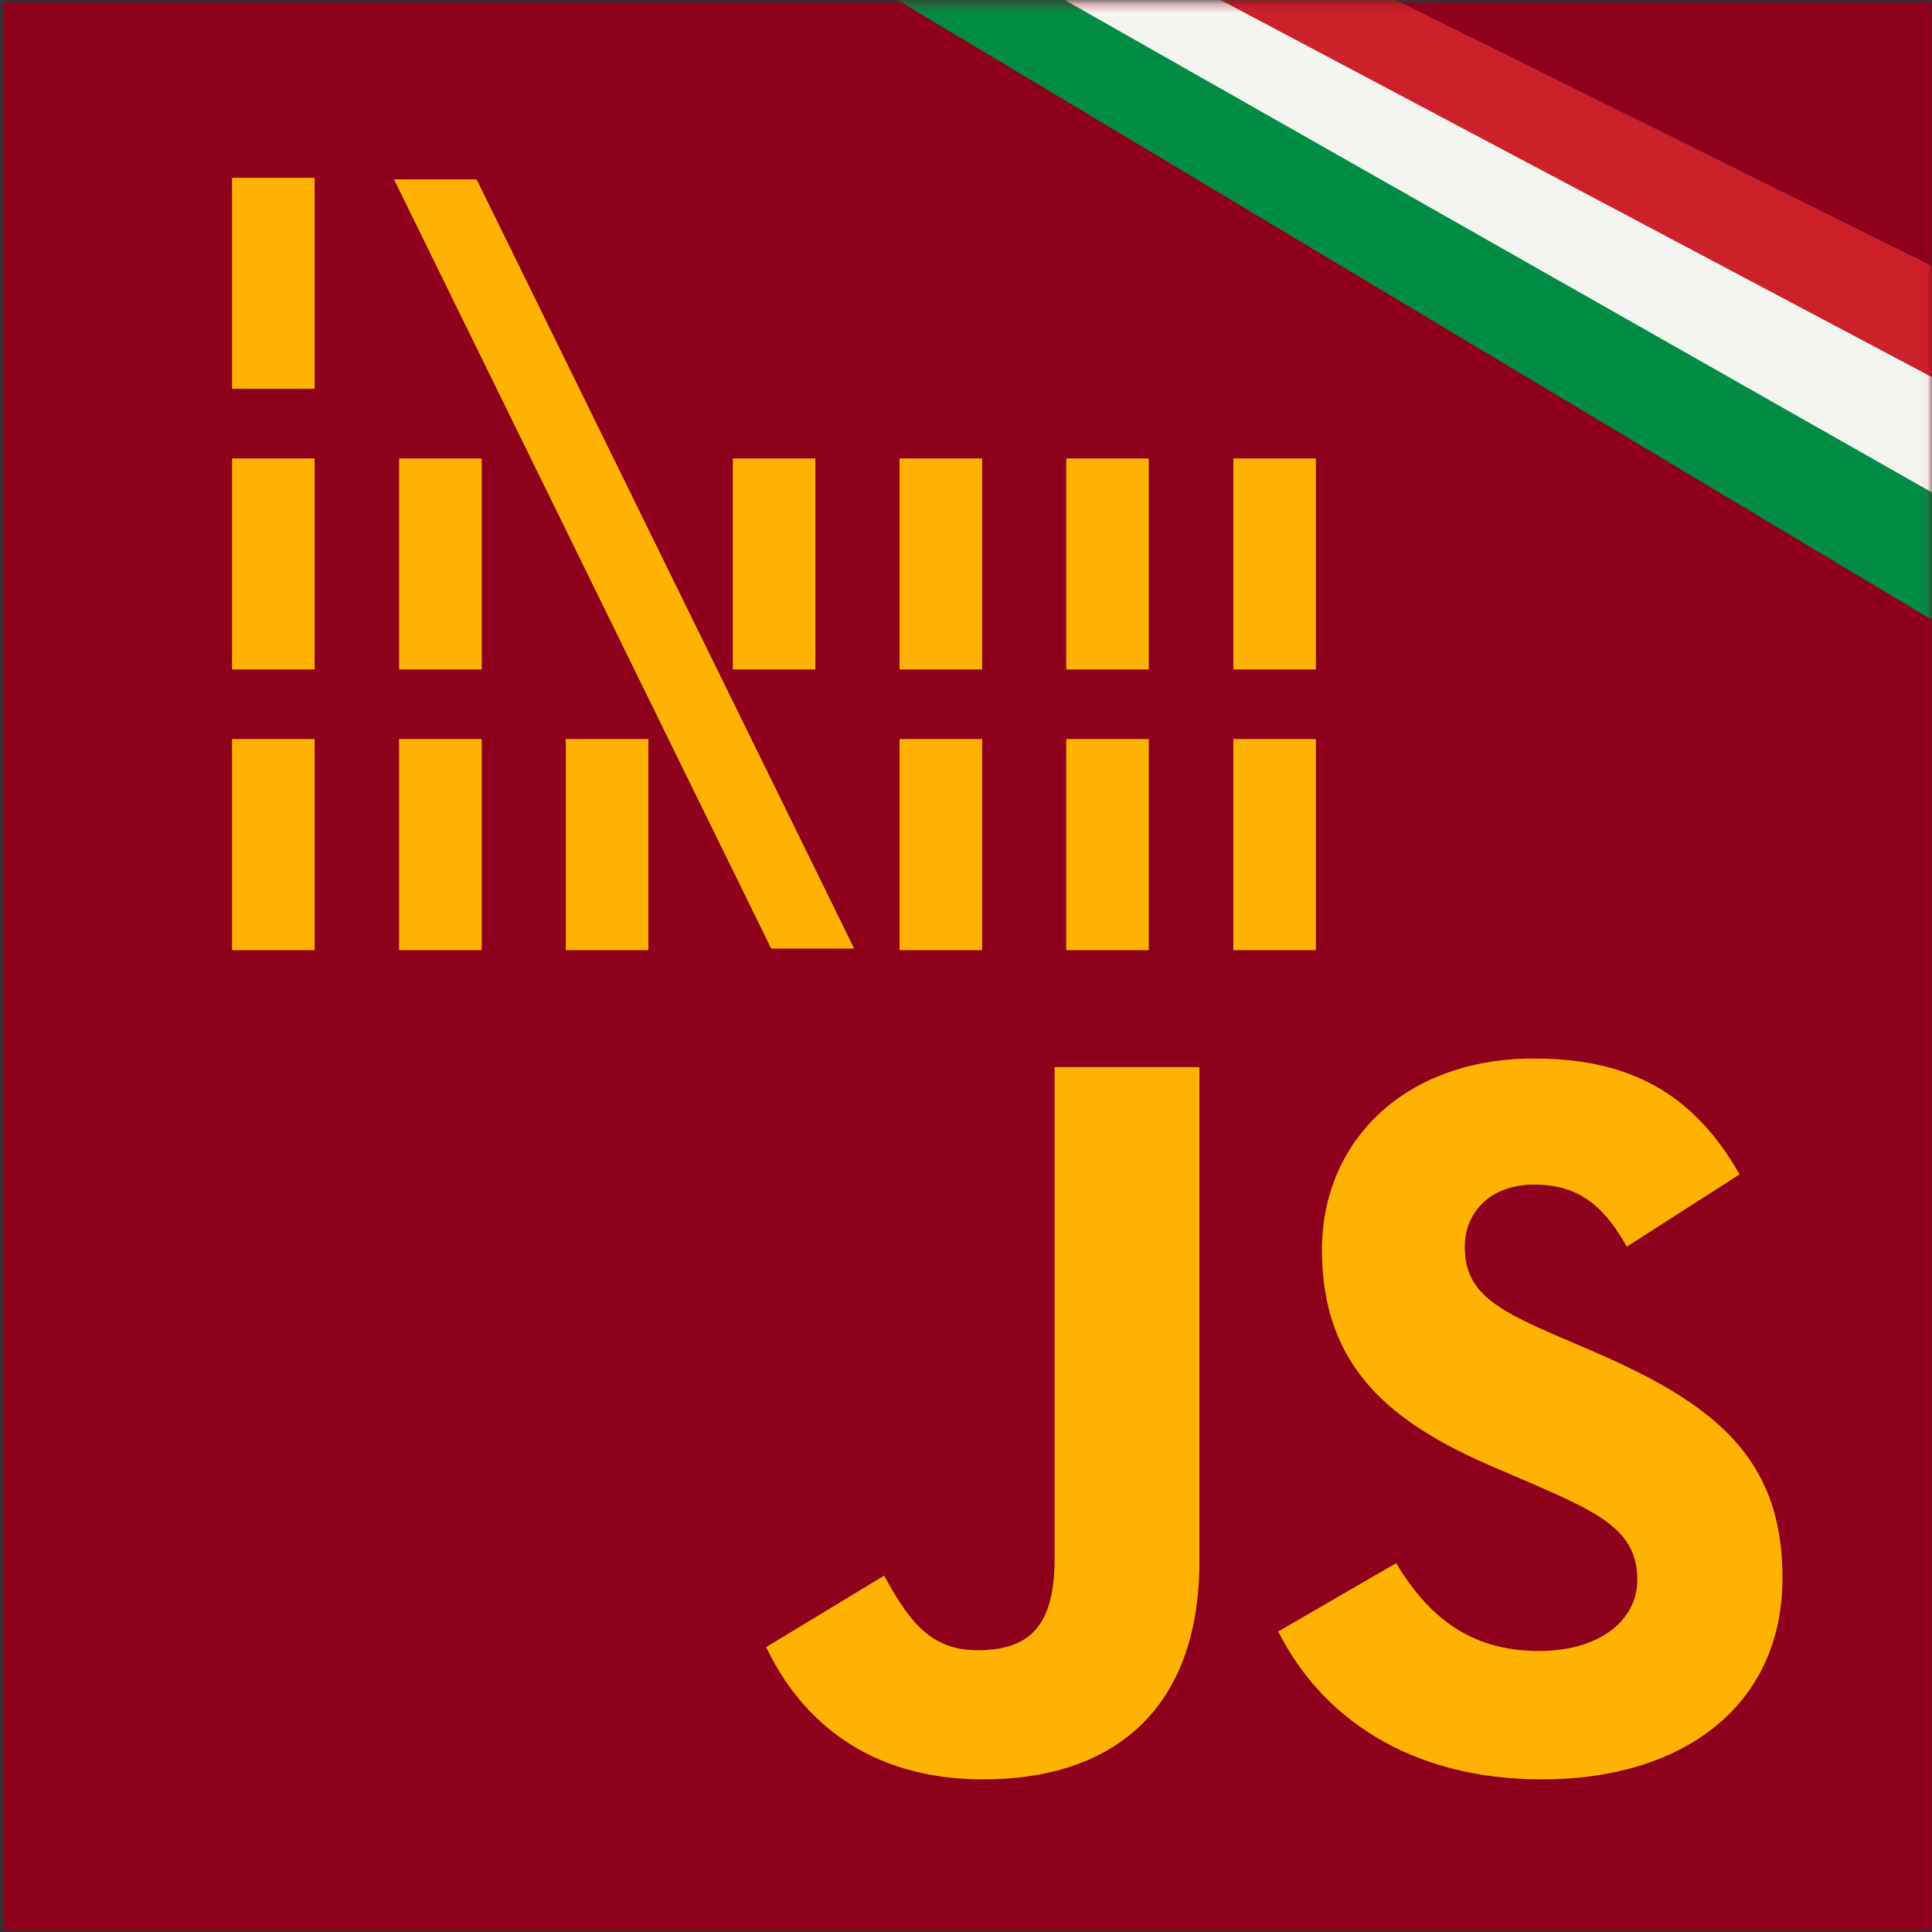 <svg viewBox="0 0 224 224" fill="none" xmlns="http://www.w3.org/2000/svg">
<rect x="0" y="0" width="224" height="224" fill="#333333" stroke="none"/>
<path d="M223.955 0.272H0.407V223.819H223.955V0.272Z" fill="#8F001C"/>
<path d="M88.831 190.966L102.497 182.684C105.122 187.345 107.52 191.328 113.267 191.328C118.788 191.328 122.272 189.156 122.272 180.784V123.72H139.061V181.01C139.061 198.387 128.879 206.306 113.991 206.306C100.596 206.306 92.813 199.337 88.831 190.966Z" fill="#FFB200"/>
<path d="M148.202 189.156L161.868 181.236C165.443 187.119 170.149 191.418 178.431 191.418C185.4 191.418 189.834 187.934 189.834 183.137C189.834 177.39 185.264 175.354 177.616 172.005L173.408 170.195C161.28 165.036 153.27 158.565 153.27 144.899C153.27 132.318 162.864 122.725 177.842 122.725C188.522 122.725 196.17 126.436 201.691 136.165L188.613 144.537C185.716 139.378 182.639 137.341 177.842 137.341C172.91 137.341 169.833 140.464 169.833 144.537C169.833 149.56 172.955 151.596 180.15 154.718L184.359 156.528C198.613 162.638 206.668 168.882 206.668 182.911C206.668 198.025 194.812 206.306 178.838 206.306C163.181 206.306 153.089 198.885 148.202 189.156Z" fill="#FFB200"/>
<path d="M152.546 85.708H142.998V110.145H152.546V85.708Z" fill="#FFB200"/>
<path d="M133.178 85.708H123.63V110.145H133.178V85.708Z" fill="#FFB200"/>
<path d="M113.855 85.708H104.307V110.145H113.855V85.708Z" fill="#FFB200"/>
<path d="M55.842 85.708H46.293V110.145H55.842V85.708Z" fill="#FFB200"/>
<path d="M75.164 85.708H65.616V110.145H75.164V85.708Z" fill="#FFB200"/>
<path d="M36.474 85.708H26.925V110.145H36.474V85.708Z" fill="#FFB200"/>
<path d="M152.546 53.172H142.998V77.608H152.546V53.172Z" fill="#FFB200"/>
<path d="M133.178 53.172H123.63V77.608H133.178V53.172Z" fill="#FFB200"/>
<path d="M94.532 53.172H84.984V77.608H94.532V53.172Z" fill="#FFB200"/>
<path d="M113.855 53.172H104.307V77.608H113.855V53.172Z" fill="#FFB200"/>
<path d="M55.842 53.172H46.293V77.608H55.842V53.172Z" fill="#FFB200"/>
<path d="M99.013 109.964L55.253 20.816H45.705L89.419 109.964H99.013Z" fill="#FFB200"/>
<path d="M36.474 53.172H26.925V77.608H36.474V53.172Z" fill="#FFB200"/>
<path d="M36.474 20.635H26.925V45.072H36.474V20.635Z" fill="#FFB200"/>
<path d="M152.546 85.708H142.998V110.145H152.546V85.708Z" fill="#FFB200"/>
<path d="M133.178 85.708H123.63V110.145H133.178V85.708Z" fill="#FFB200"/>
<path d="M113.855 85.708H104.307V110.145H113.855V85.708Z" fill="#FFB200"/>
<path d="M55.842 85.708H46.293V110.145H55.842V85.708Z" fill="#FFB200"/>
<path d="M75.164 85.708H65.616V110.145H75.164V85.708Z" fill="#FFB200"/>
<path d="M36.474 85.708H26.925V110.145H36.474V85.708Z" fill="#FFB200"/>
<path d="M152.546 53.172H142.998V77.608H152.546V53.172Z" fill="#FFB200"/>
<path d="M133.178 53.172H123.63V77.608H133.178V53.172Z" fill="#FFB200"/>
<path d="M94.532 53.172H84.984V77.608H94.532V53.172Z" fill="#FFB200"/>
<path d="M113.855 53.172H104.307V77.608H113.855V53.172Z" fill="#FFB200"/>
<path d="M55.842 53.172H46.293V77.608H55.842V53.172Z" fill="#FFB200"/>
<path d="M99.013 109.964L55.253 20.816H45.705L89.419 109.964H99.013Z" fill="#FFB200"/>
<path d="M36.474 53.172H26.925V77.608H36.474V53.172Z" fill="#FFB200"/>
<path d="M36.474 20.635H26.925V45.072H36.474V20.635Z" fill="#FFB200"/>
<mask id="mask0_46_222" style="mask-type:alpha" maskUnits="userSpaceOnUse" x="103" y="0" width="121" height="98">
<rect x="103.95" y="0.27" width="120" height="97" fill="#D9D9D9"/>
</mask>
<g mask="url(#mask0_46_222)">
<path d="M104.844 -10.938L231.632 60.797L231.79 76.543L86.107 -10.749L104.844 -10.938Z" fill="#008C45"/>
<path d="M123.46 -10.191L233.702 48.623L234.988 63.338L107.959 -8.792L123.46 -10.191Z" fill="#F4F5F0"/>
<path d="M137.653 -12.004L246.108 41.812L248.19 56.558L122.966 -9.84L137.653 -12.004Z" fill="#CD212A"/>
</g>
</svg>
